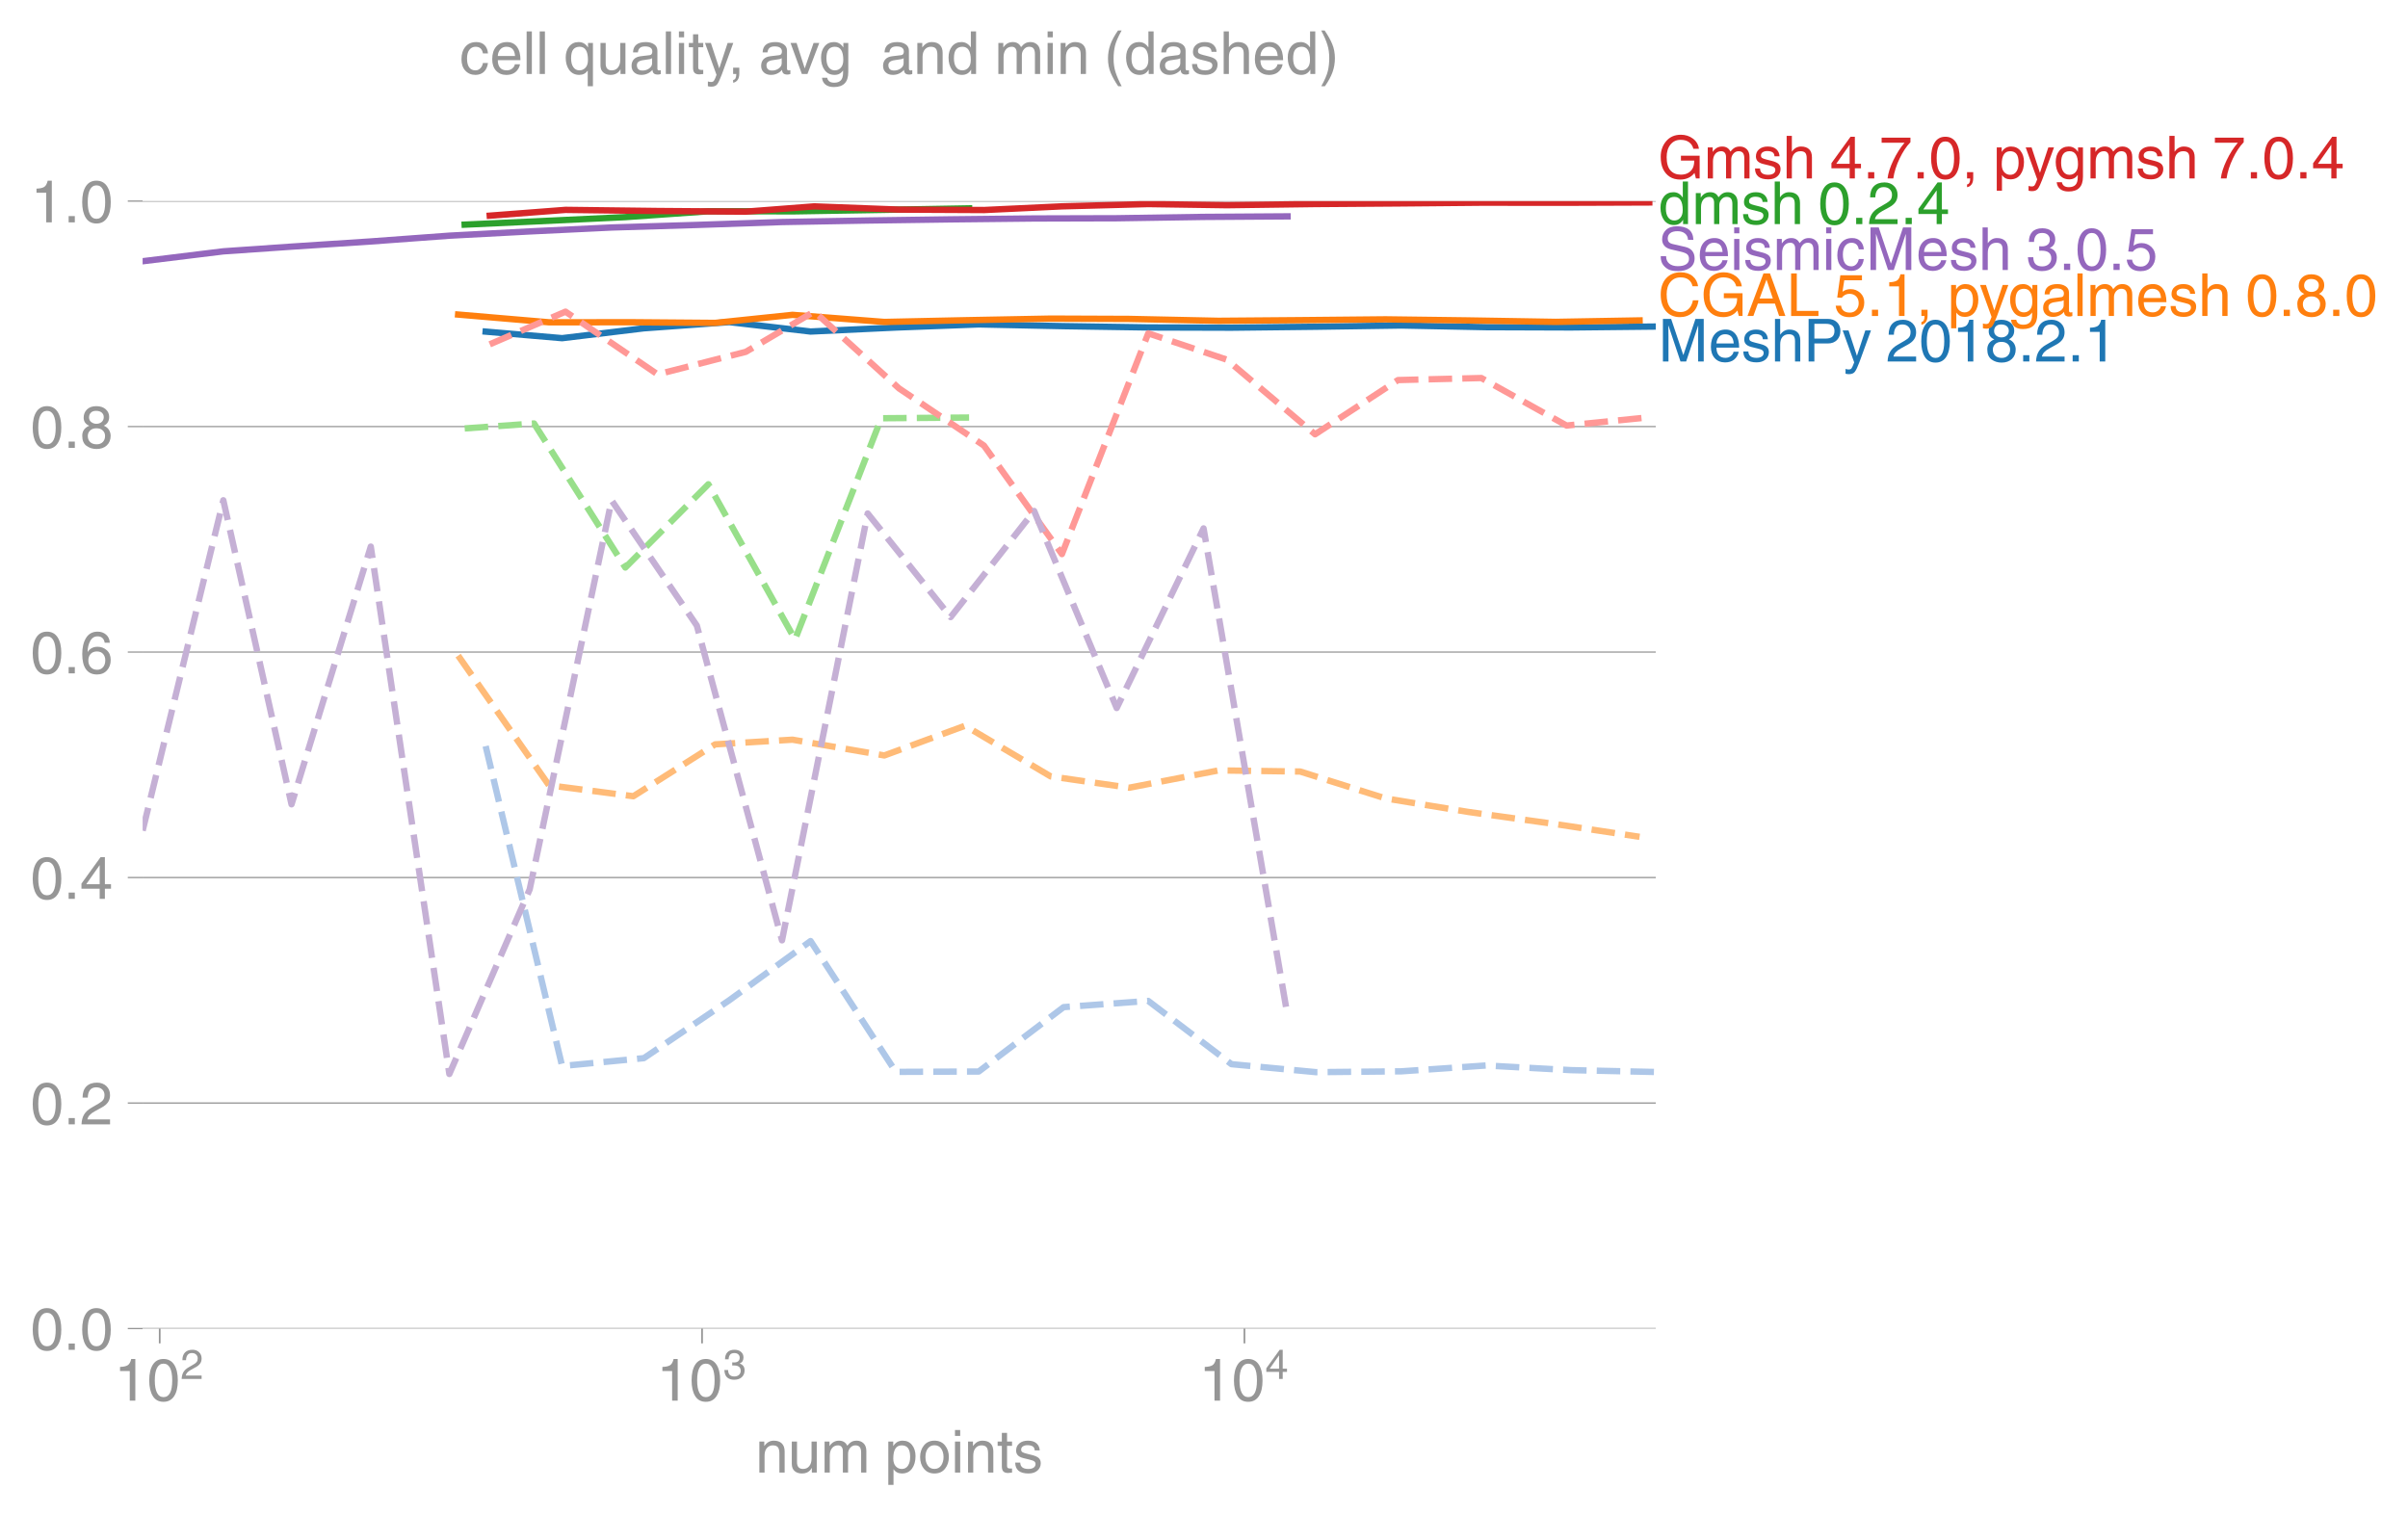 <?xml version="1.0" encoding="utf-8" standalone="no"?>
<!DOCTYPE svg PUBLIC "-//W3C//DTD SVG 1.1//EN"
  "http://www.w3.org/Graphics/SVG/1.1/DTD/svg11.dtd">
<!-- Created with matplotlib (https://matplotlib.org/) -->
<svg height="357.669pt" version="1.1" viewBox="0 0 568.315 357.669" width="568.315pt" xmlns="http://www.w3.org/2000/svg" xmlns:xlink="http://www.w3.org/1999/xlink">
 <defs>
  <style type="text/css">*{stroke-linecap:butt;stroke-linejoin:round;}</style>
 </defs>
 <g id="figure_1">
  <g id="patch_1">
   <path d="M 0 357.669 
L 568.315 357.669 
L 568.315 0 
L 0 0 
z
" style="fill:none;"/>
  </g>
  <g id="axes_1">
   <g id="patch_2">
    <path d="M 33.66 313.574 
L 390.78 313.574 
L 390.78 47.462 
L 33.66 47.462 
z
" style="fill:none;"/>
   </g>
   <g id="matplotlib.axis_1">
    <g id="xtick_1">
     <g id="line2d_1">
      <defs>
       <path d="M 0 0 
L 0 3.5 
" id="m62953900e4" style="stroke:#969696;stroke-width:0.4;"/>
      </defs>
      <g>
       <use style="fill:#969696;stroke:#969696;stroke-width:0.4;" x="37.694" xlink:href="#m62953900e4" y="313.574"/>
      </g>
     </g>
     <g id="text_1">
      <!-- $\mathdefault{10^{2}}$ -->
      <g style="fill:#969696;" transform="translate(26.914 330.623)scale(0.14 -0.14)">
       <defs>
        <path d="M 35.891 0 
L 26.516 0 
L 26.516 49.906 
L 10.109 49.906 
L 10.109 56.891 
Q 18.703 57.172 22.891 59.641 
Q 27.094 62.109 29 70.312 
L 35.891 70.312 
z
" id="HelveticaWorld-Regular-49"/>
        <path d="M 42.484 34.188 
Q 42.484 48.297 38.75 55.344 
Q 35.016 62.406 27.781 62.406 
Q 20.703 62.406 16.891 55.344 
Q 13.094 48.297 13.094 34.188 
Q 13.094 20.516 16.844 13.25 
Q 20.609 6 27.781 6 
Q 35.016 6 38.75 13 
Q 42.484 20.016 42.484 34.188 
z
M 51.906 34.188 
Q 51.906 16.891 45.656 7.484 
Q 39.406 -1.906 27.781 -1.906 
Q 15.719 -1.906 9.719 7.828 
Q 3.719 17.578 3.719 34.188 
Q 3.719 51.219 9.859 60.766 
Q 16.016 70.312 27.781 70.312 
Q 39.406 70.312 45.656 60.812 
Q 51.906 51.312 51.906 34.188 
z
" id="HelveticaWorld-Regular-48"/>
        <path d="M 4.391 45.125 
Q 4.391 57.516 10.781 63.906 
Q 17.188 70.312 28.719 70.312 
Q 38.375 70.312 44.531 64.453 
Q 50.688 58.594 50.688 49.312 
Q 50.688 42.094 47.141 37.125 
Q 43.609 32.172 36.719 28.422 
L 24.609 21.781 
Q 13.922 15.922 12.5 8.297 
L 50.688 8.297 
L 50.688 0 
L 2.594 0 
Q 2.984 9.906 6.891 16.5 
Q 10.797 23.094 19.094 27.875 
L 31.688 35.203 
Q 36.719 38.094 39.016 41.188 
Q 41.312 44.281 41.312 49.703 
Q 41.312 55.078 37.547 58.734 
Q 33.797 62.406 27.391 62.406 
Q 20.312 62.406 16.797 57.734 
Q 13.281 53.078 13.188 45.125 
z
" id="HelveticaWorld-Regular-50"/>
       </defs>
       <use transform="translate(0 0.173)" xlink:href="#HelveticaWorld-Regular-49"/>
       <use transform="translate(55.615 0.173)" xlink:href="#HelveticaWorld-Regular-48"/>
       <use transform="translate(112.146 36.781)scale(0.7)" xlink:href="#HelveticaWorld-Regular-50"/>
      </g>
     </g>
    </g>
    <g id="xtick_2">
     <g id="line2d_2">
      <g>
       <use style="fill:#969696;stroke:#969696;stroke-width:0.4;" x="165.697" xlink:href="#m62953900e4" y="313.574"/>
      </g>
     </g>
     <g id="text_2">
      <!-- $\mathdefault{10^{3}}$ -->
      <g style="fill:#969696;" transform="translate(154.917 330.623)scale(0.14 -0.14)">
       <defs>
        <path d="M 22.406 39.984 
Q 24.609 39.797 27 39.797 
Q 33.203 39.797 36.781 42.656 
Q 40.375 45.516 40.375 51.312 
Q 40.375 56 37.031 59.203 
Q 33.688 62.406 27.391 62.406 
Q 20.406 62.406 17.156 58.297 
Q 13.922 54.203 13.719 47.312 
L 5.078 47.312 
Q 5.078 58.297 10.844 64.297 
Q 16.609 70.312 27.781 70.312 
Q 37.703 70.312 43.609 65.203 
Q 49.516 60.109 49.516 51.812 
Q 49.516 41.109 40.484 37.312 
L 40.484 37.109 
Q 52.203 33.109 52.203 20.703 
Q 52.203 10.797 45.609 4.438 
Q 39.016 -1.906 26.906 -1.906 
Q 17 -1.906 10.594 3.297 
Q 4.203 8.5 3.422 21.484 
L 12.5 21.484 
Q 12.703 13.375 16.5 9.688 
Q 20.312 6 27.484 6 
Q 34.422 6 38.625 9.859 
Q 42.828 13.719 42.828 19.578 
Q 42.828 25.984 38.812 29.25 
Q 34.812 32.516 26.422 32.516 
Q 24.422 32.516 22.406 32.422 
z
" id="HelveticaWorld-Regular-51"/>
       </defs>
       <use transform="translate(0 0.173)" xlink:href="#HelveticaWorld-Regular-49"/>
       <use transform="translate(55.615 0.173)" xlink:href="#HelveticaWorld-Regular-48"/>
       <use transform="translate(112.146 36.781)scale(0.7)" xlink:href="#HelveticaWorld-Regular-51"/>
      </g>
     </g>
    </g>
    <g id="xtick_3">
     <g id="line2d_3">
      <g>
       <use style="fill:#969696;stroke:#969696;stroke-width:0.4;" x="293.7" xlink:href="#m62953900e4" y="313.574"/>
      </g>
     </g>
     <g id="text_3">
      <!-- $\mathdefault{10^{4}}$ -->
      <g style="fill:#969696;" transform="translate(282.92 330.623)scale(0.14 -0.14)">
       <defs>
        <path d="M 10.594 24.703 
L 33.203 24.703 
L 33.203 56.594 
L 33.016 56.594 
z
M 42 17.094 
L 42 0 
L 33.203 0 
L 33.203 17.094 
L 2.484 17.094 
L 2.484 25.688 
L 34.719 70.312 
L 42 70.312 
L 42 24.703 
L 52.297 24.703 
L 52.297 17.094 
z
" id="HelveticaWorld-Regular-52"/>
       </defs>
       <use transform="translate(0 0.173)" xlink:href="#HelveticaWorld-Regular-49"/>
       <use transform="translate(55.615 0.173)" xlink:href="#HelveticaWorld-Regular-48"/>
       <use transform="translate(112.146 36.781)scale(0.7)" xlink:href="#HelveticaWorld-Regular-52"/>
      </g>
     </g>
    </g>
    <g id="xtick_4"/>
    <g id="xtick_5"/>
    <g id="xtick_6"/>
    <g id="xtick_7"/>
    <g id="xtick_8"/>
    <g id="xtick_9"/>
    <g id="xtick_10"/>
    <g id="xtick_11"/>
    <g id="xtick_12"/>
    <g id="xtick_13"/>
    <g id="xtick_14"/>
    <g id="xtick_15"/>
    <g id="xtick_16"/>
    <g id="xtick_17"/>
    <g id="xtick_18"/>
    <g id="xtick_19"/>
    <g id="xtick_20"/>
    <g id="xtick_21"/>
    <g id="xtick_22"/>
    <g id="xtick_23"/>
    <g id="text_4">
     <!-- num points -->
     <g style="fill:#969696;" transform="translate(178.293 347.571)scale(0.14 -0.14)">
      <defs>
       <path d="M 49.219 0 
L 40.375 0 
L 40.375 32.172 
Q 40.375 39.594 37.781 42.75 
Q 35.203 45.906 29.203 45.906 
Q 23.297 45.906 19.328 41.406 
Q 15.375 36.922 15.375 28.516 
L 15.375 0 
L 6.594 0 
L 6.594 52.297 
L 14.891 52.297 
L 14.891 44.922 
L 15.094 44.922 
Q 21.297 53.812 30.906 53.812 
Q 39.797 53.812 44.5 49.094 
Q 49.219 44.391 49.219 35.594 
z
" id="HelveticaWorld-Regular-110"/>
       <path d="M 6.109 52.297 
L 14.891 52.297 
L 14.891 17.578 
Q 14.891 11.812 17.5 8.953 
Q 20.125 6.109 25 6.109 
Q 31.781 6.109 35.594 10.906 
Q 39.406 15.719 39.406 23.484 
L 39.406 52.297 
L 48.188 52.297 
L 48.188 0 
L 39.891 0 
L 39.891 7.625 
L 39.703 7.812 
Q 34.719 -1.516 23.094 -1.516 
Q 15.578 -1.516 10.844 2.578 
Q 6.109 6.688 6.109 14.703 
z
" id="HelveticaWorld-Regular-117"/>
       <path d="M 6.594 52.297 
L 14.891 52.297 
L 14.891 44.922 
L 15.094 44.922 
Q 21 53.812 30.906 53.812 
Q 40.719 53.812 44.828 45.312 
Q 48.578 49.906 52.094 51.859 
Q 55.609 53.812 60.797 53.812 
Q 67.578 53.812 72.281 49.359 
Q 77 44.922 77 36.188 
L 77 0 
L 68.219 0 
L 68.219 33.797 
Q 68.219 39.891 65.922 42.891 
Q 63.625 45.906 58.5 45.906 
Q 53.328 45.906 49.75 41.703 
Q 46.188 37.5 46.188 31.891 
L 46.188 0 
L 37.406 0 
L 37.406 36.188 
Q 37.406 40.719 35.297 43.312 
Q 33.203 45.906 29.203 45.906 
Q 22.906 45.906 19.141 41.219 
Q 15.375 36.531 15.375 28.516 
L 15.375 0 
L 6.594 0 
z
" id="HelveticaWorld-Regular-109"/>
       <path id="HelveticaWorld-Regular-32"/>
       <path d="M 14.984 23.688 
Q 14.984 15.281 19.078 10.688 
Q 23.188 6.109 29.297 6.109 
Q 35.984 6.109 39.688 11.547 
Q 43.406 17 43.406 26.312 
Q 43.406 36.531 39.844 41.219 
Q 36.281 45.906 29.109 45.906 
Q 22.125 45.906 18.547 40.406 
Q 14.984 34.906 14.984 23.688 
z
M 6.594 52.297 
L 14.891 52.297 
L 14.891 44.922 
L 15.094 44.922 
Q 20.703 53.812 30.719 53.812 
Q 40.828 53.812 46.656 46.453 
Q 52.484 39.109 52.484 27.688 
Q 52.484 14.891 46.531 6.688 
Q 40.578 -1.516 29.5 -1.516 
Q 20.406 -1.516 15.578 5.516 
L 15.375 5.516 
L 15.375 -20.703 
L 6.594 -20.703 
z
" id="HelveticaWorld-Regular-112"/>
       <path d="M 12.703 26.219 
Q 12.703 17.484 16.656 11.844 
Q 20.609 6.203 27.875 6.203 
Q 35.406 6.203 39.312 12.109 
Q 43.219 18.016 43.219 26.219 
Q 43.219 34.516 39.312 40.297 
Q 35.406 46.094 27.875 46.094 
Q 20.906 46.094 16.797 40.641 
Q 12.703 35.203 12.703 26.219 
z
M 3.719 26.219 
Q 3.719 37.891 10.203 45.844 
Q 16.703 53.812 27.875 53.812 
Q 39.312 53.812 45.75 45.75 
Q 52.203 37.703 52.203 26.219 
Q 52.203 14.703 45.797 6.594 
Q 39.406 -1.516 27.875 -1.516 
Q 16.797 -1.516 10.25 6.344 
Q 3.719 14.203 3.719 26.219 
z
" id="HelveticaWorld-Regular-111"/>
       <path d="M 6.594 61.812 
L 6.594 71.781 
L 15.375 71.781 
L 15.375 61.812 
z
M 15.375 0 
L 6.594 0 
L 6.594 52.297 
L 15.375 52.297 
z
" id="HelveticaWorld-Regular-105"/>
       <path d="M 17.188 45.016 
L 17.188 10.984 
Q 17.188 8.984 18.281 7.938 
Q 19.391 6.891 22.219 6.891 
L 25.594 6.891 
L 25.594 0 
Q 20.797 -0.688 19 -0.688 
Q 13.484 -0.688 10.938 1.953 
Q 8.406 4.594 8.406 10.5 
L 8.406 45.016 
L 1.312 45.016 
L 1.312 52.297 
L 8.406 52.297 
L 8.406 66.891 
L 17.188 66.891 
L 17.188 52.297 
L 25.594 52.297 
L 25.594 45.016 
z
" id="HelveticaWorld-Regular-116"/>
       <path d="M 36.078 37.406 
Q 35.891 42.094 32.734 44.141 
Q 29.594 46.188 23.688 46.188 
Q 19.391 46.188 16.328 44.281 
Q 13.281 42.391 13.281 38.812 
Q 13.281 35.984 15.078 34.641 
Q 16.891 33.297 22.906 31.781 
L 31.594 29.594 
Q 39.5 27.594 42.891 24.484 
Q 46.297 21.391 46.297 15.828 
Q 46.297 8.109 40.656 3.297 
Q 35.016 -1.516 25.594 -1.516 
Q 14.594 -1.516 8.953 3.047 
Q 3.328 7.625 3.219 16.797 
L 11.719 16.797 
Q 11.922 11.375 15.312 8.734 
Q 18.703 6.109 25.484 6.109 
Q 31 6.109 34.25 8.297 
Q 37.5 10.5 37.5 14.406 
Q 37.5 17.188 35.391 18.844 
Q 33.297 20.516 27.094 21.922 
L 16.891 24.422 
Q 10.688 25.984 7.734 29.078 
Q 4.781 32.172 4.781 37.109 
Q 4.781 44.828 10.297 49.312 
Q 15.828 53.812 24.703 53.812 
Q 34.188 53.812 39.234 49.188 
Q 44.281 44.578 44.578 37.406 
z
" id="HelveticaWorld-Regular-115"/>
      </defs>
      <use xlink:href="#HelveticaWorld-Regular-110"/>
      <use x="55.176" xlink:href="#HelveticaWorld-Regular-117"/>
      <use x="109.961" xlink:href="#HelveticaWorld-Regular-109"/>
      <use x="192.969" xlink:href="#HelveticaWorld-Regular-32"/>
      <use x="217.383" xlink:href="#HelveticaWorld-Regular-112"/>
      <use x="273.877" xlink:href="#HelveticaWorld-Regular-111"/>
      <use x="329.785" xlink:href="#HelveticaWorld-Regular-105"/>
      <use x="351.807" xlink:href="#HelveticaWorld-Regular-110"/>
      <use x="406.982" xlink:href="#HelveticaWorld-Regular-116"/>
      <use x="434.668" xlink:href="#HelveticaWorld-Regular-115"/>
     </g>
    </g>
   </g>
   <g id="matplotlib.axis_2">
    <g id="ytick_1">
     <g id="line2d_4">
      <path clip-path="url(#paefbe5037c)" d="M 33.66 313.574 
L 390.78 313.574 
" style="fill:none;stroke:#969696;stroke-linecap:square;stroke-width:0.3;"/>
     </g>
     <g id="line2d_5">
      <defs>
       <path d="M 0 0 
L -3.5 0 
" id="mebd05ca4bf" style="stroke:#969696;stroke-width:0.3;"/>
      </defs>
      <g>
       <use style="fill:#969696;stroke:#969696;stroke-width:0.3;" x="33.66" xlink:href="#mebd05ca4bf" y="313.574"/>
      </g>
     </g>
     <g id="text_5">
      <!-- 0.0 -->
      <g style="fill:#969696;" transform="translate(7.2 318.598)scale(0.14 -0.14)">
       <defs>
        <path d="M 19.094 0 
L 8.688 0 
L 8.688 10.594 
L 19.094 10.594 
z
" id="HelveticaWorld-Regular-46"/>
       </defs>
       <use xlink:href="#HelveticaWorld-Regular-48"/>
       <use x="55.615" xlink:href="#HelveticaWorld-Regular-46"/>
       <use x="83.398" xlink:href="#HelveticaWorld-Regular-48"/>
      </g>
     </g>
    </g>
    <g id="ytick_2">
     <g id="line2d_6">
      <path clip-path="url(#paefbe5037c)" d="M 33.66 260.351 
L 390.78 260.351 
" style="fill:none;stroke:#969696;stroke-linecap:square;stroke-width:0.3;"/>
     </g>
     <g id="line2d_7">
      <g>
       <use style="fill:#969696;stroke:#969696;stroke-width:0.3;" x="33.66" xlink:href="#mebd05ca4bf" y="260.351"/>
      </g>
     </g>
     <g id="text_6">
      <!-- 0.2 -->
      <g style="fill:#969696;" transform="translate(7.2 265.376)scale(0.14 -0.14)">
       <use xlink:href="#HelveticaWorld-Regular-48"/>
       <use x="55.615" xlink:href="#HelveticaWorld-Regular-46"/>
       <use x="83.398" xlink:href="#HelveticaWorld-Regular-50"/>
      </g>
     </g>
    </g>
    <g id="ytick_3">
     <g id="line2d_8">
      <path clip-path="url(#paefbe5037c)" d="M 33.66 207.129 
L 390.78 207.129 
" style="fill:none;stroke:#969696;stroke-linecap:square;stroke-width:0.3;"/>
     </g>
     <g id="line2d_9">
      <g>
       <use style="fill:#969696;stroke:#969696;stroke-width:0.3;" x="33.66" xlink:href="#mebd05ca4bf" y="207.129"/>
      </g>
     </g>
     <g id="text_7">
      <!-- 0.4 -->
      <g style="fill:#969696;" transform="translate(7.2 212.153)scale(0.14 -0.14)">
       <use xlink:href="#HelveticaWorld-Regular-48"/>
       <use x="55.615" xlink:href="#HelveticaWorld-Regular-46"/>
       <use x="83.398" xlink:href="#HelveticaWorld-Regular-52"/>
      </g>
     </g>
    </g>
    <g id="ytick_4">
     <g id="line2d_10">
      <path clip-path="url(#paefbe5037c)" d="M 33.66 153.906 
L 390.78 153.906 
" style="fill:none;stroke:#969696;stroke-linecap:square;stroke-width:0.3;"/>
     </g>
     <g id="line2d_11">
      <g>
       <use style="fill:#969696;stroke:#969696;stroke-width:0.3;" x="33.66" xlink:href="#mebd05ca4bf" y="153.906"/>
      </g>
     </g>
     <g id="text_8">
      <!-- 0.6 -->
      <g style="fill:#969696;" transform="translate(7.2 158.931)scale(0.14 -0.14)">
       <defs>
        <path d="M 14.109 21.578 
Q 14.109 14.703 18.203 10.344 
Q 22.312 6 28.906 6 
Q 35.203 6 38.938 10.438 
Q 42.672 14.891 42.672 22.125 
Q 42.672 28.422 38.984 32.672 
Q 35.297 36.922 28.516 36.922 
Q 21.922 36.922 18.016 32.766 
Q 14.109 28.609 14.109 21.578 
z
M 41.703 51.609 
Q 40.719 56.984 37.719 59.688 
Q 34.719 62.406 29.594 62.406 
Q 21.484 62.406 17.234 54.484 
Q 12.984 46.578 12.891 36.375 
L 13.094 36.188 
Q 18.703 44.828 29.781 44.828 
Q 38.625 44.828 45.219 38.969 
Q 51.812 33.109 51.812 22.516 
Q 51.812 12.016 45.562 5.047 
Q 39.312 -1.906 28.719 -1.906 
Q 16.5 -1.906 10.156 6.781 
Q 3.812 15.484 3.812 32.719 
Q 3.812 49.312 10.297 59.812 
Q 16.797 70.312 29.781 70.312 
Q 38.188 70.312 44 65.297 
Q 49.812 60.297 50.297 51.609 
z
" id="HelveticaWorld-Regular-54"/>
       </defs>
       <use xlink:href="#HelveticaWorld-Regular-48"/>
       <use x="55.615" xlink:href="#HelveticaWorld-Regular-46"/>
       <use x="83.398" xlink:href="#HelveticaWorld-Regular-54"/>
      </g>
     </g>
    </g>
    <g id="ytick_5">
     <g id="line2d_12">
      <path clip-path="url(#paefbe5037c)" d="M 33.66 100.684 
L 390.78 100.684 
" style="fill:none;stroke:#969696;stroke-linecap:square;stroke-width:0.3;"/>
     </g>
     <g id="line2d_13">
      <g>
       <use style="fill:#969696;stroke:#969696;stroke-width:0.3;" x="33.66" xlink:href="#mebd05ca4bf" y="100.684"/>
      </g>
     </g>
     <g id="text_9">
      <!-- 0.8 -->
      <g style="fill:#969696;" transform="translate(7.2 105.709)scale(0.14 -0.14)">
       <defs>
        <path d="M 27.594 40.578 
Q 33.016 40.578 36.547 43.672 
Q 40.094 46.781 40.094 51.906 
Q 40.094 56.5 36.688 59.453 
Q 33.297 62.406 27 62.406 
Q 21.391 62.406 18.328 59.297 
Q 15.281 56.203 15.281 51.422 
Q 15.281 46.297 19.094 43.438 
Q 22.906 40.578 27.594 40.578 
z
M 27.688 33.016 
Q 20.906 33.016 17.047 29.25 
Q 13.188 25.484 13.188 20.016 
Q 13.188 13.719 17.094 9.859 
Q 21 6 28.219 6 
Q 34.625 6 38.453 9.859 
Q 42.281 13.719 42.281 20.125 
Q 42.281 25.594 38.453 29.297 
Q 34.625 33.016 27.688 33.016 
z
M 49.219 52.203 
Q 49.219 41.609 40.188 37.406 
Q 46.391 34.625 49.047 30.047 
Q 51.703 25.484 51.703 20.312 
Q 51.703 10.297 45.25 4.188 
Q 38.812 -1.906 27.875 -1.906 
Q 18.312 -1.906 11.062 3.344 
Q 3.812 8.594 3.812 20.406 
Q 3.812 32.328 15.719 37.312 
Q 6.203 41.109 6.203 50.984 
Q 6.203 59.281 11.844 64.797 
Q 17.484 70.312 27.484 70.312 
Q 37.5 70.312 43.359 65.109 
Q 49.219 59.906 49.219 52.203 
z
" id="HelveticaWorld-Regular-56"/>
       </defs>
       <use xlink:href="#HelveticaWorld-Regular-48"/>
       <use x="55.615" xlink:href="#HelveticaWorld-Regular-46"/>
       <use x="83.398" xlink:href="#HelveticaWorld-Regular-56"/>
      </g>
     </g>
    </g>
    <g id="ytick_6">
     <g id="line2d_14">
      <path clip-path="url(#paefbe5037c)" d="M 33.66 47.462 
L 390.78 47.462 
" style="fill:none;stroke:#969696;stroke-linecap:square;stroke-width:0.3;"/>
     </g>
     <g id="line2d_15">
      <g>
       <use style="fill:#969696;stroke:#969696;stroke-width:0.3;" x="33.66" xlink:href="#mebd05ca4bf" y="47.462"/>
      </g>
     </g>
     <g id="text_10">
      <!-- 1.0 -->
      <g style="fill:#969696;" transform="translate(7.2 52.486)scale(0.14 -0.14)">
       <use xlink:href="#HelveticaWorld-Regular-49"/>
       <use x="55.615" xlink:href="#HelveticaWorld-Regular-46"/>
       <use x="83.398" xlink:href="#HelveticaWorld-Regular-48"/>
      </g>
     </g>
    </g>
   </g>
   <g id="line2d_16">
    <path clip-path="url(#paefbe5037c)" d="M 109.669 53.023 
L 126.041 52.269 
L 147.59 51.246 
L 167.178 49.866 
L 187.641 49.878 
L 207.991 49.544 
L 228.718 49.178 
" style="fill:none;stroke:#2ca02c;stroke-linecap:square;stroke-width:1.5;"/>
   </g>
   <g id="line2d_17">
    <path clip-path="url(#paefbe5037c)" d="M 109.669 101.123 
L 126.041 99.957 
L 147.59 133.952 
L 167.178 114.301 
L 187.641 150.935 
L 207.991 98.717 
L 228.718 98.55 
" style="fill:none;stroke:#98df8a;stroke-dasharray:5.55,2.4;stroke-dashoffset:0;stroke-width:1.5;"/>
   </g>
   <g id="line2d_18">
    <path clip-path="url(#paefbe5037c)" d="M 114.621 78.271 
L 132.665 79.818 
L 151.956 77.486 
L 172.146 76.025 
L 191.301 78.249 
L 211.416 77.304 
L 230.997 76.565 
L 251.025 76.983 
L 271.004 77.285 
L 290.643 77.341 
L 310.601 77.116 
L 330.745 76.82 
L 350.703 77.215 
L 370.779 77.281 
L 390.78 77.073 
" style="fill:none;stroke:#1f77b4;stroke-linecap:square;stroke-width:1.5;"/>
   </g>
   <g id="line2d_19">
    <path clip-path="url(#paefbe5037c)" d="M 114.621 176.1 
L 132.665 251.609 
L 151.956 249.755 
L 172.146 236.07 
L 191.301 222.119 
L 211.416 252.994 
L 230.997 252.907 
L 251.025 237.711 
L 271.004 236.247 
L 290.643 251.177 
L 310.601 253.061 
L 330.745 252.863 
L 350.703 251.486 
L 370.779 252.583 
L 390.78 253.021 
" style="fill:none;stroke:#aec7e8;stroke-dasharray:5.55,2.4;stroke-dashoffset:0;stroke-width:1.5;"/>
   </g>
   <g id="line2d_20">
    <path clip-path="url(#paefbe5037c)" d="M 108.125 74.244 
L 129.558 76.069 
L 149.482 76.059 
L 168.779 76.213 
L 187.039 74.313 
L 208.714 75.988 
L 227.762 75.582 
L 247.972 75.201 
L 266.522 75.275 
L 287.589 75.721 
L 306.856 75.569 
L 327.011 75.376 
L 346.518 75.629 
L 367.17 75.973 
L 386.956 75.626 
" style="fill:none;stroke:#ff7f0e;stroke-linecap:square;stroke-width:1.5;"/>
   </g>
   <g id="line2d_21">
    <path clip-path="url(#paefbe5037c)" d="M 108.125 154.746 
L 129.558 185.344 
L 149.482 187.932 
L 168.779 175.693 
L 187.039 174.586 
L 208.714 178.311 
L 227.762 171.297 
L 247.972 183.252 
L 266.522 185.924 
L 287.589 181.838 
L 306.856 182.103 
L 327.011 188.447 
L 346.518 191.64 
L 367.17 194.519 
L 386.956 197.513 
" style="fill:none;stroke:#ffbb78;stroke-dasharray:5.55,2.4;stroke-dashoffset:0;stroke-width:1.5;"/>
   </g>
   <g id="line2d_22">
    <path clip-path="url(#paefbe5037c)" d="M 115.587 50.904 
L 133.465 49.537 
L 155.205 49.803 
L 176.018 49.956 
L 192.171 48.71 
L 212.192 49.473 
L 232.22 49.573 
L 250.629 48.705 
L 271.004 48.165 
L 289.54 48.431 
L 310.371 48.157 
L 329.946 48.016 
L 349.61 47.84 
L 369.732 47.855 
L 389.245 47.784 
" style="fill:none;stroke:#d62728;stroke-linecap:square;stroke-width:1.5;"/>
   </g>
   <g id="line2d_23">
    <path clip-path="url(#paefbe5037c)" d="M 115.587 81.271 
L 133.465 73.561 
L 155.205 88.362 
L 176.018 83.046 
L 192.171 73.529 
L 212.192 91.683 
L 232.22 105.168 
L 250.629 130.781 
L 271.004 78.676 
L 289.54 84.892 
L 310.371 102.507 
L 329.946 89.706 
L 349.61 89.225 
L 369.732 100.441 
L 389.245 98.49 
" style="fill:none;stroke:#ff9896;stroke-dasharray:5.55,2.4;stroke-dashoffset:0;stroke-width:1.5;"/>
   </g>
   <g id="line2d_24">
    <path clip-path="url(#paefbe5037c)" d="M 33.66 61.66 
L 52.705 59.323 
L 68.804 58.211 
L 87.509 56.989 
L 106.051 55.627 
L 125.011 54.621 
L 144.34 53.693 
L 164.461 53.09 
L 184.561 52.406 
L 204.783 52.046 
L 224.365 51.776 
L 244.067 51.566 
L 263.552 51.512 
L 284.054 51.196 
L 303.868 51.067 
" style="fill:none;stroke:#9467bd;stroke-linecap:square;stroke-width:1.5;"/>
   </g>
   <g id="line2d_25">
    <path clip-path="url(#paefbe5037c)" d="M 33.66 196.061 
L 52.705 118.079 
L 68.804 189.841 
L 87.509 129.01 
L 106.051 253.49 
L 125.011 209.917 
L 144.34 118.101 
L 164.461 147.656 
L 184.561 221.952 
L 204.783 121.196 
L 224.365 145.648 
L 244.067 120.599 
L 263.552 167.112 
L 284.054 124.716 
L 303.868 239.692 
" style="fill:none;stroke:#c5b0d5;stroke-dasharray:5.55,2.4;stroke-dashoffset:0;stroke-width:1.5;"/>
   </g>
   <g id="text_11">
    <!-- dmsh 0.2.4 -->
    <g style="fill:#2ca02c;" transform="translate(391.332 52.899)scale(0.14 -0.14)">
     <defs>
      <path d="M 13.094 26.312 
Q 13.094 16.609 16.938 11.359 
Q 20.797 6.109 27.203 6.109 
Q 33.297 6.109 37.391 10.594 
Q 41.5 15.094 41.5 23.688 
Q 41.5 34.719 38 40.312 
Q 34.516 45.906 27.391 45.906 
Q 20.609 45.906 16.844 41.453 
Q 13.094 37.016 13.094 26.312 
z
M 50.391 0 
L 42.094 0 
L 42.094 7.172 
L 41.891 7.172 
Q 36.922 -1.516 26.812 -1.516 
Q 15.922 -1.516 9.953 6.781 
Q 4 15.094 4 27.688 
Q 4 39.312 9.906 46.562 
Q 15.828 53.812 25.781 53.812 
Q 35.594 53.812 41.406 44.922 
L 41.609 45.516 
L 41.609 71.781 
L 50.391 71.781 
z
" id="HelveticaWorld-Regular-100"/>
      <path d="M 49.219 0 
L 40.375 0 
L 40.375 34.188 
Q 40.375 40.484 37.938 43.188 
Q 35.5 45.906 29.984 45.906 
Q 23.188 45.906 19.281 41.5 
Q 15.375 37.109 15.375 28.516 
L 15.375 0 
L 6.594 0 
L 6.594 71.781 
L 15.375 71.781 
L 15.375 45.312 
L 15.578 45.312 
Q 21.578 53.812 30.906 53.812 
Q 39.5 53.812 44.359 49.312 
Q 49.219 44.828 49.219 35.594 
z
" id="HelveticaWorld-Regular-104"/>
     </defs>
     <use xlink:href="#HelveticaWorld-Regular-100"/>
     <use x="56.982" xlink:href="#HelveticaWorld-Regular-109"/>
     <use x="139.99" xlink:href="#HelveticaWorld-Regular-115"/>
     <use x="189.99" xlink:href="#HelveticaWorld-Regular-104"/>
     <use x="245.166" xlink:href="#HelveticaWorld-Regular-32"/>
     <use x="269.58" xlink:href="#HelveticaWorld-Regular-48"/>
     <use x="325.195" xlink:href="#HelveticaWorld-Regular-46"/>
     <use x="352.979" xlink:href="#HelveticaWorld-Regular-50"/>
     <use x="408.594" xlink:href="#HelveticaWorld-Regular-46"/>
     <use x="436.377" xlink:href="#HelveticaWorld-Regular-52"/>
    </g>
   </g>
   <g id="text_12">
    <!-- MeshPy 2018.2.1 -->
    <g style="fill:#1f77b4;" transform="translate(391.332 85.317)scale(0.14 -0.14)">
     <defs>
      <path d="M 67.484 0 
L 67.484 42.391 
Q 67.484 43.219 67.578 50.516 
Q 67.672 57.812 67.672 60.297 
L 67.391 60.297 
L 47.312 0 
L 37.703 0 
L 17.578 60.203 
L 17.281 60.203 
Q 17.281 56.594 17.375 49.906 
Q 17.484 43.219 17.484 42.391 
L 17.484 0 
L 8.109 0 
L 8.109 71.781 
L 21.969 71.781 
L 42.391 11.078 
L 42.672 11.078 
L 62.984 71.781 
L 76.906 71.781 
L 76.906 0 
z
" id="HelveticaWorld-Regular-77"/>
      <path d="M 42.484 30.328 
Q 41.797 38.812 37.984 42.359 
Q 34.188 45.906 27.875 45.906 
Q 21.484 45.906 17.547 41.406 
Q 13.625 36.922 13.375 30.328 
z
M 50.875 16.406 
Q 49.422 8.297 42.922 2.984 
Q 37.203 -1.516 27.875 -1.609 
Q 16.891 -1.516 10.438 5.594 
Q 4 12.703 4 24.703 
Q 4 38.484 10.641 46.141 
Q 17.281 53.812 29.109 53.812 
Q 39.703 53.812 45.656 45.891 
Q 51.609 37.984 51.609 23.297 
L 13.375 23.297 
Q 13.375 15.094 17.188 10.594 
Q 21 6.109 28.609 6.109 
Q 33.984 6.109 37.844 9.344 
Q 41.703 12.594 42.094 16.406 
z
" id="HelveticaWorld-Regular-101"/>
      <path d="M 17.828 38.625 
L 37.109 38.625 
Q 44.391 38.625 48.047 41.812 
Q 51.703 45.016 51.703 51.516 
Q 51.703 57.328 48.188 60.406 
Q 44.672 63.484 37.5 63.484 
L 17.828 63.484 
z
M 17.828 0 
L 8.109 0 
L 8.109 71.781 
L 40.375 71.781 
Q 50 71.781 55.859 66.188 
Q 61.719 60.594 61.719 51.609 
Q 61.719 42.281 56.047 36.297 
Q 50.391 30.328 40.375 30.328 
L 17.828 30.328 
z
" id="HelveticaWorld-Regular-80"/>
      <path d="M 39.016 52.297 
L 48.578 52.297 
L 29.891 0.984 
Q 29.391 -0.391 28.906 -1.609 
Q 24.656 -12.938 21.578 -17.156 
Q 18.5 -21.391 11.625 -21.391 
Q 8.016 -21.391 5.719 -20.609 
L 5.719 -12.594 
Q 8.203 -13.484 11.188 -13.484 
Q 14.406 -13.484 15.891 -11.453 
Q 17.391 -9.422 20.312 -1.516 
L 0.875 52.297 
L 10.797 52.297 
L 24.812 9.719 
L 25 9.719 
z
" id="HelveticaWorld-Regular-121"/>
     </defs>
     <use xlink:href="#HelveticaWorld-Regular-77"/>
     <use x="85.01" xlink:href="#HelveticaWorld-Regular-101"/>
     <use x="140.43" xlink:href="#HelveticaWorld-Regular-115"/>
     <use x="190.43" xlink:href="#HelveticaWorld-Regular-104"/>
     <use x="245.605" xlink:href="#HelveticaWorld-Regular-80"/>
     <use x="310.254" xlink:href="#HelveticaWorld-Regular-121"/>
     <use x="359.863" xlink:href="#HelveticaWorld-Regular-32"/>
     <use x="384.277" xlink:href="#HelveticaWorld-Regular-50"/>
     <use x="439.893" xlink:href="#HelveticaWorld-Regular-48"/>
     <use x="495.508" xlink:href="#HelveticaWorld-Regular-49"/>
     <use x="551.123" xlink:href="#HelveticaWorld-Regular-56"/>
     <use x="606.738" xlink:href="#HelveticaWorld-Regular-46"/>
     <use x="634.521" xlink:href="#HelveticaWorld-Regular-50"/>
     <use x="690.137" xlink:href="#HelveticaWorld-Regular-46"/>
     <use x="717.92" xlink:href="#HelveticaWorld-Regular-49"/>
    </g>
   </g>
   <g id="text_13">
    <!-- CGAL 5.1, pygalmesh 0.8.0 -->
    <g style="fill:#ff7f0e;" transform="translate(391.332 74.585)scale(0.14 -0.14)">
     <defs>
      <path d="M 58.016 50.203 
Q 56.391 57.516 51.234 61.297 
Q 46.094 65.094 37.891 65.094 
Q 27.297 65.094 20.844 57.391 
Q 14.406 49.703 14.406 36.625 
Q 14.406 21.484 20.5 14.078 
Q 26.609 6.688 38.188 6.688 
Q 45.797 6.688 51.281 11.734 
Q 56.781 16.797 58.688 26.422 
L 68.109 26.422 
Q 66.219 12.594 57.625 5.344 
Q 49.031 -1.906 36.719 -1.906 
Q 22.016 -1.906 13.203 8.203 
Q 4.391 18.312 4.391 36.281 
Q 4.391 53.609 13.594 63.641 
Q 22.797 73.688 37.891 73.688 
Q 50.391 73.688 58.156 67.234 
Q 65.922 60.797 67.391 50.203 
z
" id="HelveticaWorld-Regular-67"/>
      <path d="M 38.484 38.375 
L 70.016 38.375 
L 70.016 0 
L 63.719 0 
L 61.375 9.281 
Q 56.781 3.422 50.578 0.75 
Q 44.391 -1.906 37.703 -1.906 
Q 26.906 -1.906 19.656 2.797 
Q 12.406 7.516 8.391 15.812 
Q 4.391 24.125 4.391 36.531 
Q 4.391 52 13.594 62.844 
Q 22.797 73.688 38.375 73.688 
Q 50 73.688 58.688 67.188 
Q 67.391 60.688 68.797 50 
L 59.422 50 
Q 57.719 57.078 52.203 61.078 
Q 46.688 65.094 37.891 65.094 
Q 27.297 65.094 20.844 57.109 
Q 14.406 49.125 14.406 35.984 
Q 14.406 20.703 20.797 13.547 
Q 27.203 6.391 38.281 6.391 
Q 45.516 6.391 50.516 9.25 
Q 55.516 12.109 58.203 17.016 
Q 60.891 21.922 60.891 30.078 
L 38.484 30.078 
z
" id="HelveticaWorld-Regular-71"/>
      <path d="M 44 29.5 
L 33.406 61.078 
L 33.203 61.078 
L 21.688 29.5 
z
M 18.703 20.906 
L 11.188 0 
L 1.219 0 
L 28.219 71.781 
L 39.203 71.781 
L 65.188 0 
L 54.594 0 
L 47.516 20.906 
z
" id="HelveticaWorld-Regular-65"/>
      <path d="M 17.672 8.594 
L 54.203 8.594 
L 54.203 0 
L 8.109 0 
L 8.109 71.781 
L 17.672 71.781 
z
" id="HelveticaWorld-Regular-76"/>
      <path d="M 14.703 40.922 
Q 20.516 45.312 28.328 45.312 
Q 37.797 45.312 44.609 39.016 
Q 51.422 32.719 51.422 22.797 
Q 51.422 12.016 44.844 5 
Q 38.281 -2 26.422 -2 
Q 16.109 -2 10.156 3.047 
Q 4.203 8.109 3.219 17.391 
L 12.312 17.391 
Q 12.984 11.719 16.75 8.719 
Q 20.516 5.719 27.203 5.719 
Q 33.688 5.719 37.844 10.203 
Q 42 14.703 42 21.688 
Q 42 28.812 37.641 33.109 
Q 33.297 37.406 26.422 37.406 
Q 18.609 37.406 13.375 30.719 
L 5.812 31.109 
L 11.078 68.703 
L 47.516 68.703 
L 47.516 60.203 
L 17.672 60.203 
z
" id="HelveticaWorld-Regular-53"/>
      <path d="M 8.688 10.594 
L 19.094 10.594 
L 19.094 0.781 
Q 19.094 -6.641 16.016 -10.391 
Q 12.938 -14.156 8.688 -14.703 
L 8.688 -10.109 
Q 14.016 -9.422 14.016 0 
L 8.688 0 
z
" id="HelveticaWorld-Regular-44"/>
      <path d="M 12.984 26.312 
Q 12.984 16.703 16.797 11.406 
Q 20.609 6.109 27.094 6.109 
Q 33.406 6.109 37.406 10.688 
Q 41.406 15.281 41.406 23.688 
Q 41.406 34.719 37.906 40.312 
Q 34.422 45.906 27.297 45.906 
Q 20.125 45.906 16.547 41.141 
Q 12.984 36.375 12.984 26.312 
z
M 49.812 2.984 
Q 49.812 -9.625 43.75 -15.812 
Q 37.703 -22.016 25.484 -22.016 
Q 16.703 -22.016 11.5 -17.969 
Q 6.297 -13.922 5.516 -6.391 
L 14.312 -6.391 
Q 14.984 -10.203 17.844 -12.453 
Q 20.703 -14.703 26.125 -14.703 
Q 33.5 -14.703 37.25 -10.734 
Q 41.016 -6.781 41.016 2.094 
L 41.016 5.812 
L 40.828 5.812 
Q 35.891 -1.516 26.906 -1.516 
Q 15.719 -1.516 9.812 6.734 
Q 3.906 14.984 3.906 27.688 
Q 3.906 39.312 9.859 46.562 
Q 15.828 53.812 25.688 53.812 
Q 35.594 53.812 41.312 44.922 
L 41.5 44.922 
L 41.5 52.297 
L 49.812 52.297 
z
" id="HelveticaWorld-Regular-103"/>
      <path d="M 38.375 26.703 
Q 37.406 25.688 34.547 25.047 
Q 31.688 24.422 23.875 23.391 
Q 18.109 22.703 15.406 20.547 
Q 12.703 18.406 12.703 14.891 
Q 12.703 10.594 14.984 8.203 
Q 17.281 5.812 22.312 5.812 
Q 28.609 5.812 33.484 9.391 
Q 38.375 12.984 38.375 18.109 
z
M 6.203 36.375 
Q 6.5 45.219 11.938 49.516 
Q 17.391 53.812 27.781 53.812 
Q 36.078 53.812 41.688 50.047 
Q 47.312 46.297 47.312 39.203 
L 47.312 9.078 
Q 47.312 6 50.094 6 
Q 51.219 6 52.984 6.391 
L 52.984 0 
Q 50.594 -0.984 48 -0.984 
Q 43.5 -0.984 41.297 0.938 
Q 39.109 2.875 39.016 6.984 
Q 31.5 -1.516 20.125 -1.516 
Q 12.703 -1.516 8.203 2.688 
Q 3.719 6.891 3.719 13.625 
Q 3.719 20.516 7.625 24.75 
Q 11.531 29 19 29.891 
L 34.516 31.781 
Q 38.719 32.422 38.719 37.984 
Q 38.719 42.094 35.672 44.281 
Q 32.625 46.484 26.422 46.484 
Q 20.906 46.484 17.938 44.047 
Q 14.984 41.609 14.406 36.375 
z
" id="HelveticaWorld-Regular-97"/>
      <path d="M 15.375 0 
L 6.594 0 
L 6.594 71.781 
L 15.375 71.781 
z
" id="HelveticaWorld-Regular-108"/>
     </defs>
     <use xlink:href="#HelveticaWorld-Regular-67"/>
     <use x="72.314" xlink:href="#HelveticaWorld-Regular-71"/>
     <use x="149.414" xlink:href="#HelveticaWorld-Regular-65"/>
     <use x="216.113" xlink:href="#HelveticaWorld-Regular-76"/>
     <use x="271.729" xlink:href="#HelveticaWorld-Regular-32"/>
     <use x="296.143" xlink:href="#HelveticaWorld-Regular-53"/>
     <use x="351.758" xlink:href="#HelveticaWorld-Regular-46"/>
     <use x="379.541" xlink:href="#HelveticaWorld-Regular-49"/>
     <use x="435.156" xlink:href="#HelveticaWorld-Regular-44"/>
     <use x="462.939" xlink:href="#HelveticaWorld-Regular-32"/>
     <use x="487.354" xlink:href="#HelveticaWorld-Regular-112"/>
     <use x="541.848" xlink:href="#HelveticaWorld-Regular-121"/>
     <use x="589.457" xlink:href="#HelveticaWorld-Regular-103"/>
     <use x="645.365" xlink:href="#HelveticaWorld-Regular-97"/>
     <use x="700.297" xlink:href="#HelveticaWorld-Regular-108"/>
     <use x="722.318" xlink:href="#HelveticaWorld-Regular-109"/>
     <use x="805.326" xlink:href="#HelveticaWorld-Regular-101"/>
     <use x="860.746" xlink:href="#HelveticaWorld-Regular-115"/>
     <use x="910.746" xlink:href="#HelveticaWorld-Regular-104"/>
     <use x="965.922" xlink:href="#HelveticaWorld-Regular-32"/>
     <use x="990.336" xlink:href="#HelveticaWorld-Regular-48"/>
     <use x="1045.951" xlink:href="#HelveticaWorld-Regular-46"/>
     <use x="1073.734" xlink:href="#HelveticaWorld-Regular-56"/>
     <use x="1129.35" xlink:href="#HelveticaWorld-Regular-46"/>
     <use x="1157.133" xlink:href="#HelveticaWorld-Regular-48"/>
    </g>
   </g>
   <g id="text_14">
    <!-- Gmsh 4.7.0, pygmsh 7.0.4 -->
    <g style="fill:#d62728;" transform="translate(391.332 42.118)scale(0.14 -0.14)">
     <defs>
      <path d="M 3.719 68.797 
L 52.297 68.797 
L 52.297 61.078 
Q 42.281 50.875 33.984 33.484 
Q 25.688 16.109 23.391 0 
L 13.719 0 
Q 15.188 13.281 23.438 30.531 
Q 31.688 47.797 42.391 60.203 
L 3.719 60.203 
z
" id="HelveticaWorld-Regular-55"/>
     </defs>
     <use xlink:href="#HelveticaWorld-Regular-71"/>
     <use x="77.1" xlink:href="#HelveticaWorld-Regular-109"/>
     <use x="160.107" xlink:href="#HelveticaWorld-Regular-115"/>
     <use x="210.107" xlink:href="#HelveticaWorld-Regular-104"/>
     <use x="265.283" xlink:href="#HelveticaWorld-Regular-32"/>
     <use x="289.697" xlink:href="#HelveticaWorld-Regular-52"/>
     <use x="345.312" xlink:href="#HelveticaWorld-Regular-46"/>
     <use x="373.096" xlink:href="#HelveticaWorld-Regular-55"/>
     <use x="428.711" xlink:href="#HelveticaWorld-Regular-46"/>
     <use x="456.494" xlink:href="#HelveticaWorld-Regular-48"/>
     <use x="512.109" xlink:href="#HelveticaWorld-Regular-44"/>
     <use x="539.893" xlink:href="#HelveticaWorld-Regular-32"/>
     <use x="564.307" xlink:href="#HelveticaWorld-Regular-112"/>
     <use x="618.801" xlink:href="#HelveticaWorld-Regular-121"/>
     <use x="666.41" xlink:href="#HelveticaWorld-Regular-103"/>
     <use x="722.318" xlink:href="#HelveticaWorld-Regular-109"/>
     <use x="805.326" xlink:href="#HelveticaWorld-Regular-115"/>
     <use x="855.326" xlink:href="#HelveticaWorld-Regular-104"/>
     <use x="910.502" xlink:href="#HelveticaWorld-Regular-32"/>
     <use x="934.916" xlink:href="#HelveticaWorld-Regular-55"/>
     <use x="990.531" xlink:href="#HelveticaWorld-Regular-46"/>
     <use x="1018.314" xlink:href="#HelveticaWorld-Regular-48"/>
     <use x="1073.93" xlink:href="#HelveticaWorld-Regular-46"/>
     <use x="1101.713" xlink:href="#HelveticaWorld-Regular-52"/>
    </g>
   </g>
   <g id="text_15">
    <!-- SeismicMesh 3.0.5 -->
    <g style="fill:#9467bd;" transform="translate(391.332 63.721)scale(0.14 -0.14)">
     <defs>
      <path d="M 50.391 50.781 
Q 50.094 57.625 45.281 61.5 
Q 40.484 65.375 32.625 65.375 
Q 24.703 65.375 20.453 62.125 
Q 16.219 58.891 16.219 52.781 
Q 16.219 49.516 18.062 47.172 
Q 19.922 44.828 24.703 43.703 
L 45.219 39.016 
Q 53.516 37.203 57.516 32.141 
Q 61.531 27.094 61.531 19.828 
Q 61.531 9.188 53.719 3.641 
Q 45.906 -1.906 33.406 -1.906 
Q 23.875 -1.906 18.375 0.531 
Q 12.891 2.984 8.641 8.297 
Q 4.391 13.625 4.391 23.188 
L 13.484 23.188 
Q 13.484 15.188 18.797 10.781 
Q 24.125 6.391 33.297 6.391 
Q 42.188 6.391 47.141 9.547 
Q 52.094 12.703 52.094 18.5 
Q 52.094 23.781 49.141 26.391 
Q 46.188 29 37.594 31 
L 22.125 34.625 
Q 14.406 36.375 10.594 40.75 
Q 6.781 45.125 6.781 51.516 
Q 6.781 61.188 13.297 67.438 
Q 19.828 73.688 31.5 73.688 
Q 44.672 73.688 51.828 68.188 
Q 58.984 62.703 59.516 50.781 
z
" id="HelveticaWorld-Regular-83"/>
      <path d="M 39.594 34.719 
Q 37.703 45.906 27.203 45.906 
Q 20.703 45.906 16.75 40.703 
Q 12.797 35.5 12.797 26.219 
Q 12.797 16.109 16.453 11.109 
Q 20.125 6.109 27.094 6.109 
Q 31.781 6.109 35.203 9.547 
Q 38.625 12.984 39.594 18.5 
L 48.094 18.5 
Q 46.781 8.797 41.234 3.641 
Q 35.688 -1.516 26.906 -1.516 
Q 16.609 -1.516 10.016 5.531 
Q 3.422 12.594 3.422 24.703 
Q 3.422 37.984 10.016 45.891 
Q 16.609 53.812 28.516 53.812 
Q 37.203 53.812 42.359 48.609 
Q 47.516 43.406 48.094 34.719 
z
" id="HelveticaWorld-Regular-99"/>
     </defs>
     <use xlink:href="#HelveticaWorld-Regular-83"/>
     <use x="66.211" xlink:href="#HelveticaWorld-Regular-101"/>
     <use x="121.631" xlink:href="#HelveticaWorld-Regular-105"/>
     <use x="143.652" xlink:href="#HelveticaWorld-Regular-115"/>
     <use x="193.652" xlink:href="#HelveticaWorld-Regular-109"/>
     <use x="276.66" xlink:href="#HelveticaWorld-Regular-105"/>
     <use x="298.682" xlink:href="#HelveticaWorld-Regular-99"/>
     <use x="349.951" xlink:href="#HelveticaWorld-Regular-77"/>
     <use x="434.961" xlink:href="#HelveticaWorld-Regular-101"/>
     <use x="490.381" xlink:href="#HelveticaWorld-Regular-115"/>
     <use x="540.381" xlink:href="#HelveticaWorld-Regular-104"/>
     <use x="595.557" xlink:href="#HelveticaWorld-Regular-32"/>
     <use x="619.971" xlink:href="#HelveticaWorld-Regular-51"/>
     <use x="675.586" xlink:href="#HelveticaWorld-Regular-46"/>
     <use x="703.369" xlink:href="#HelveticaWorld-Regular-48"/>
     <use x="758.984" xlink:href="#HelveticaWorld-Regular-46"/>
     <use x="786.768" xlink:href="#HelveticaWorld-Regular-53"/>
    </g>
   </g>
   <g id="text_16">
    <!-- cell quality, avg  and min (dashed) -->
    <g style="fill:#969696;" transform="translate(108.433 17.462)scale(0.14 -0.14)">
     <defs>
      <path d="M 41.5 23.688 
Q 41.5 34.812 38 40.359 
Q 34.516 45.906 27.391 45.906 
Q 20.516 45.906 16.797 41.406 
Q 13.094 36.922 13.094 26.312 
Q 13.094 16.891 16.844 11.5 
Q 20.609 6.109 27.203 6.109 
Q 33.016 6.109 37.25 10.5 
Q 41.5 14.891 41.5 23.688 
z
M 49.906 -20.703 
L 41.109 -20.703 
L 41.109 5.516 
L 40.922 5.516 
Q 35.891 -1.516 27 -1.516 
Q 16.016 -1.516 10 6.641 
Q 4 14.797 4 27.688 
Q 4 39.109 9.906 46.453 
Q 15.828 53.812 25.781 53.812 
Q 35.688 53.812 41.406 44.922 
L 41.609 44.922 
L 41.609 52.297 
L 49.906 52.297 
z
" id="HelveticaWorld-Regular-113"/>
      <path d="M 39.406 52.297 
L 49.031 52.297 
L 29.109 0 
L 19.672 0 
L 0.594 52.297 
L 10.797 52.297 
L 24.422 9.719 
L 24.609 9.719 
z
" id="HelveticaWorld-Regular-118"/>
      <path d="M 29.781 73.297 
Q 20.906 57.422 18.562 47.453 
Q 16.219 37.5 16.219 25.484 
Q 16.219 13.625 19.406 3.359 
Q 22.609 -6.891 29.891 -20.703 
L 24.031 -20.703 
Q 15.719 -8.594 11.25 2.188 
Q 6.781 12.984 6.781 26.125 
Q 6.781 38.484 10.828 49.688 
Q 14.891 60.891 23.688 73.297 
z
" id="HelveticaWorld-Regular-40"/>
      <path d="M 3.516 -20.703 
Q 12.312 -4.781 14.656 5.156 
Q 17 15.094 17 27.094 
Q 17 39.016 13.844 49.266 
Q 10.688 59.516 3.422 73.297 
L 9.188 73.297 
Q 17.578 61.188 22.047 50.391 
Q 26.516 39.594 26.516 26.516 
Q 26.516 14.109 22.453 2.906 
Q 18.406 -8.297 9.625 -20.703 
z
" id="HelveticaWorld-Regular-41"/>
     </defs>
     <use xlink:href="#HelveticaWorld-Regular-99"/>
     <use x="51.27" xlink:href="#HelveticaWorld-Regular-101"/>
     <use x="106.689" xlink:href="#HelveticaWorld-Regular-108"/>
     <use x="128.711" xlink:href="#HelveticaWorld-Regular-108"/>
     <use x="150.732" xlink:href="#HelveticaWorld-Regular-32"/>
     <use x="175.146" xlink:href="#HelveticaWorld-Regular-113"/>
     <use x="231.641" xlink:href="#HelveticaWorld-Regular-117"/>
     <use x="286.426" xlink:href="#HelveticaWorld-Regular-97"/>
     <use x="341.357" xlink:href="#HelveticaWorld-Regular-108"/>
     <use x="363.379" xlink:href="#HelveticaWorld-Regular-105"/>
     <use x="385.4" xlink:href="#HelveticaWorld-Regular-116"/>
     <use x="413.086" xlink:href="#HelveticaWorld-Regular-121"/>
     <use x="452.695" xlink:href="#HelveticaWorld-Regular-44"/>
     <use x="480.479" xlink:href="#HelveticaWorld-Regular-32"/>
     <use x="504.893" xlink:href="#HelveticaWorld-Regular-97"/>
     <use x="557.574" xlink:href="#HelveticaWorld-Regular-118"/>
     <use x="605.684" xlink:href="#HelveticaWorld-Regular-103"/>
     <use x="661.592" xlink:href="#HelveticaWorld-Regular-32"/>
     <use x="686.006" xlink:href="#HelveticaWorld-Regular-32"/>
     <use x="710.42" xlink:href="#HelveticaWorld-Regular-97"/>
     <use x="765.352" xlink:href="#HelveticaWorld-Regular-110"/>
     <use x="820.527" xlink:href="#HelveticaWorld-Regular-100"/>
     <use x="877.51" xlink:href="#HelveticaWorld-Regular-32"/>
     <use x="901.924" xlink:href="#HelveticaWorld-Regular-109"/>
     <use x="984.932" xlink:href="#HelveticaWorld-Regular-105"/>
     <use x="1006.953" xlink:href="#HelveticaWorld-Regular-110"/>
     <use x="1062.129" xlink:href="#HelveticaWorld-Regular-32"/>
     <use x="1086.543" xlink:href="#HelveticaWorld-Regular-40"/>
     <use x="1119.844" xlink:href="#HelveticaWorld-Regular-100"/>
     <use x="1176.826" xlink:href="#HelveticaWorld-Regular-97"/>
     <use x="1231.758" xlink:href="#HelveticaWorld-Regular-115"/>
     <use x="1281.758" xlink:href="#HelveticaWorld-Regular-104"/>
     <use x="1336.934" xlink:href="#HelveticaWorld-Regular-101"/>
     <use x="1392.354" xlink:href="#HelveticaWorld-Regular-100"/>
     <use x="1449.336" xlink:href="#HelveticaWorld-Regular-41"/>
    </g>
   </g>
  </g>
 </g>
 <defs>
  <clipPath id="paefbe5037c">
   <rect height="266.112" width="357.12" x="33.66" y="47.462"/>
  </clipPath>
 </defs>
</svg>
